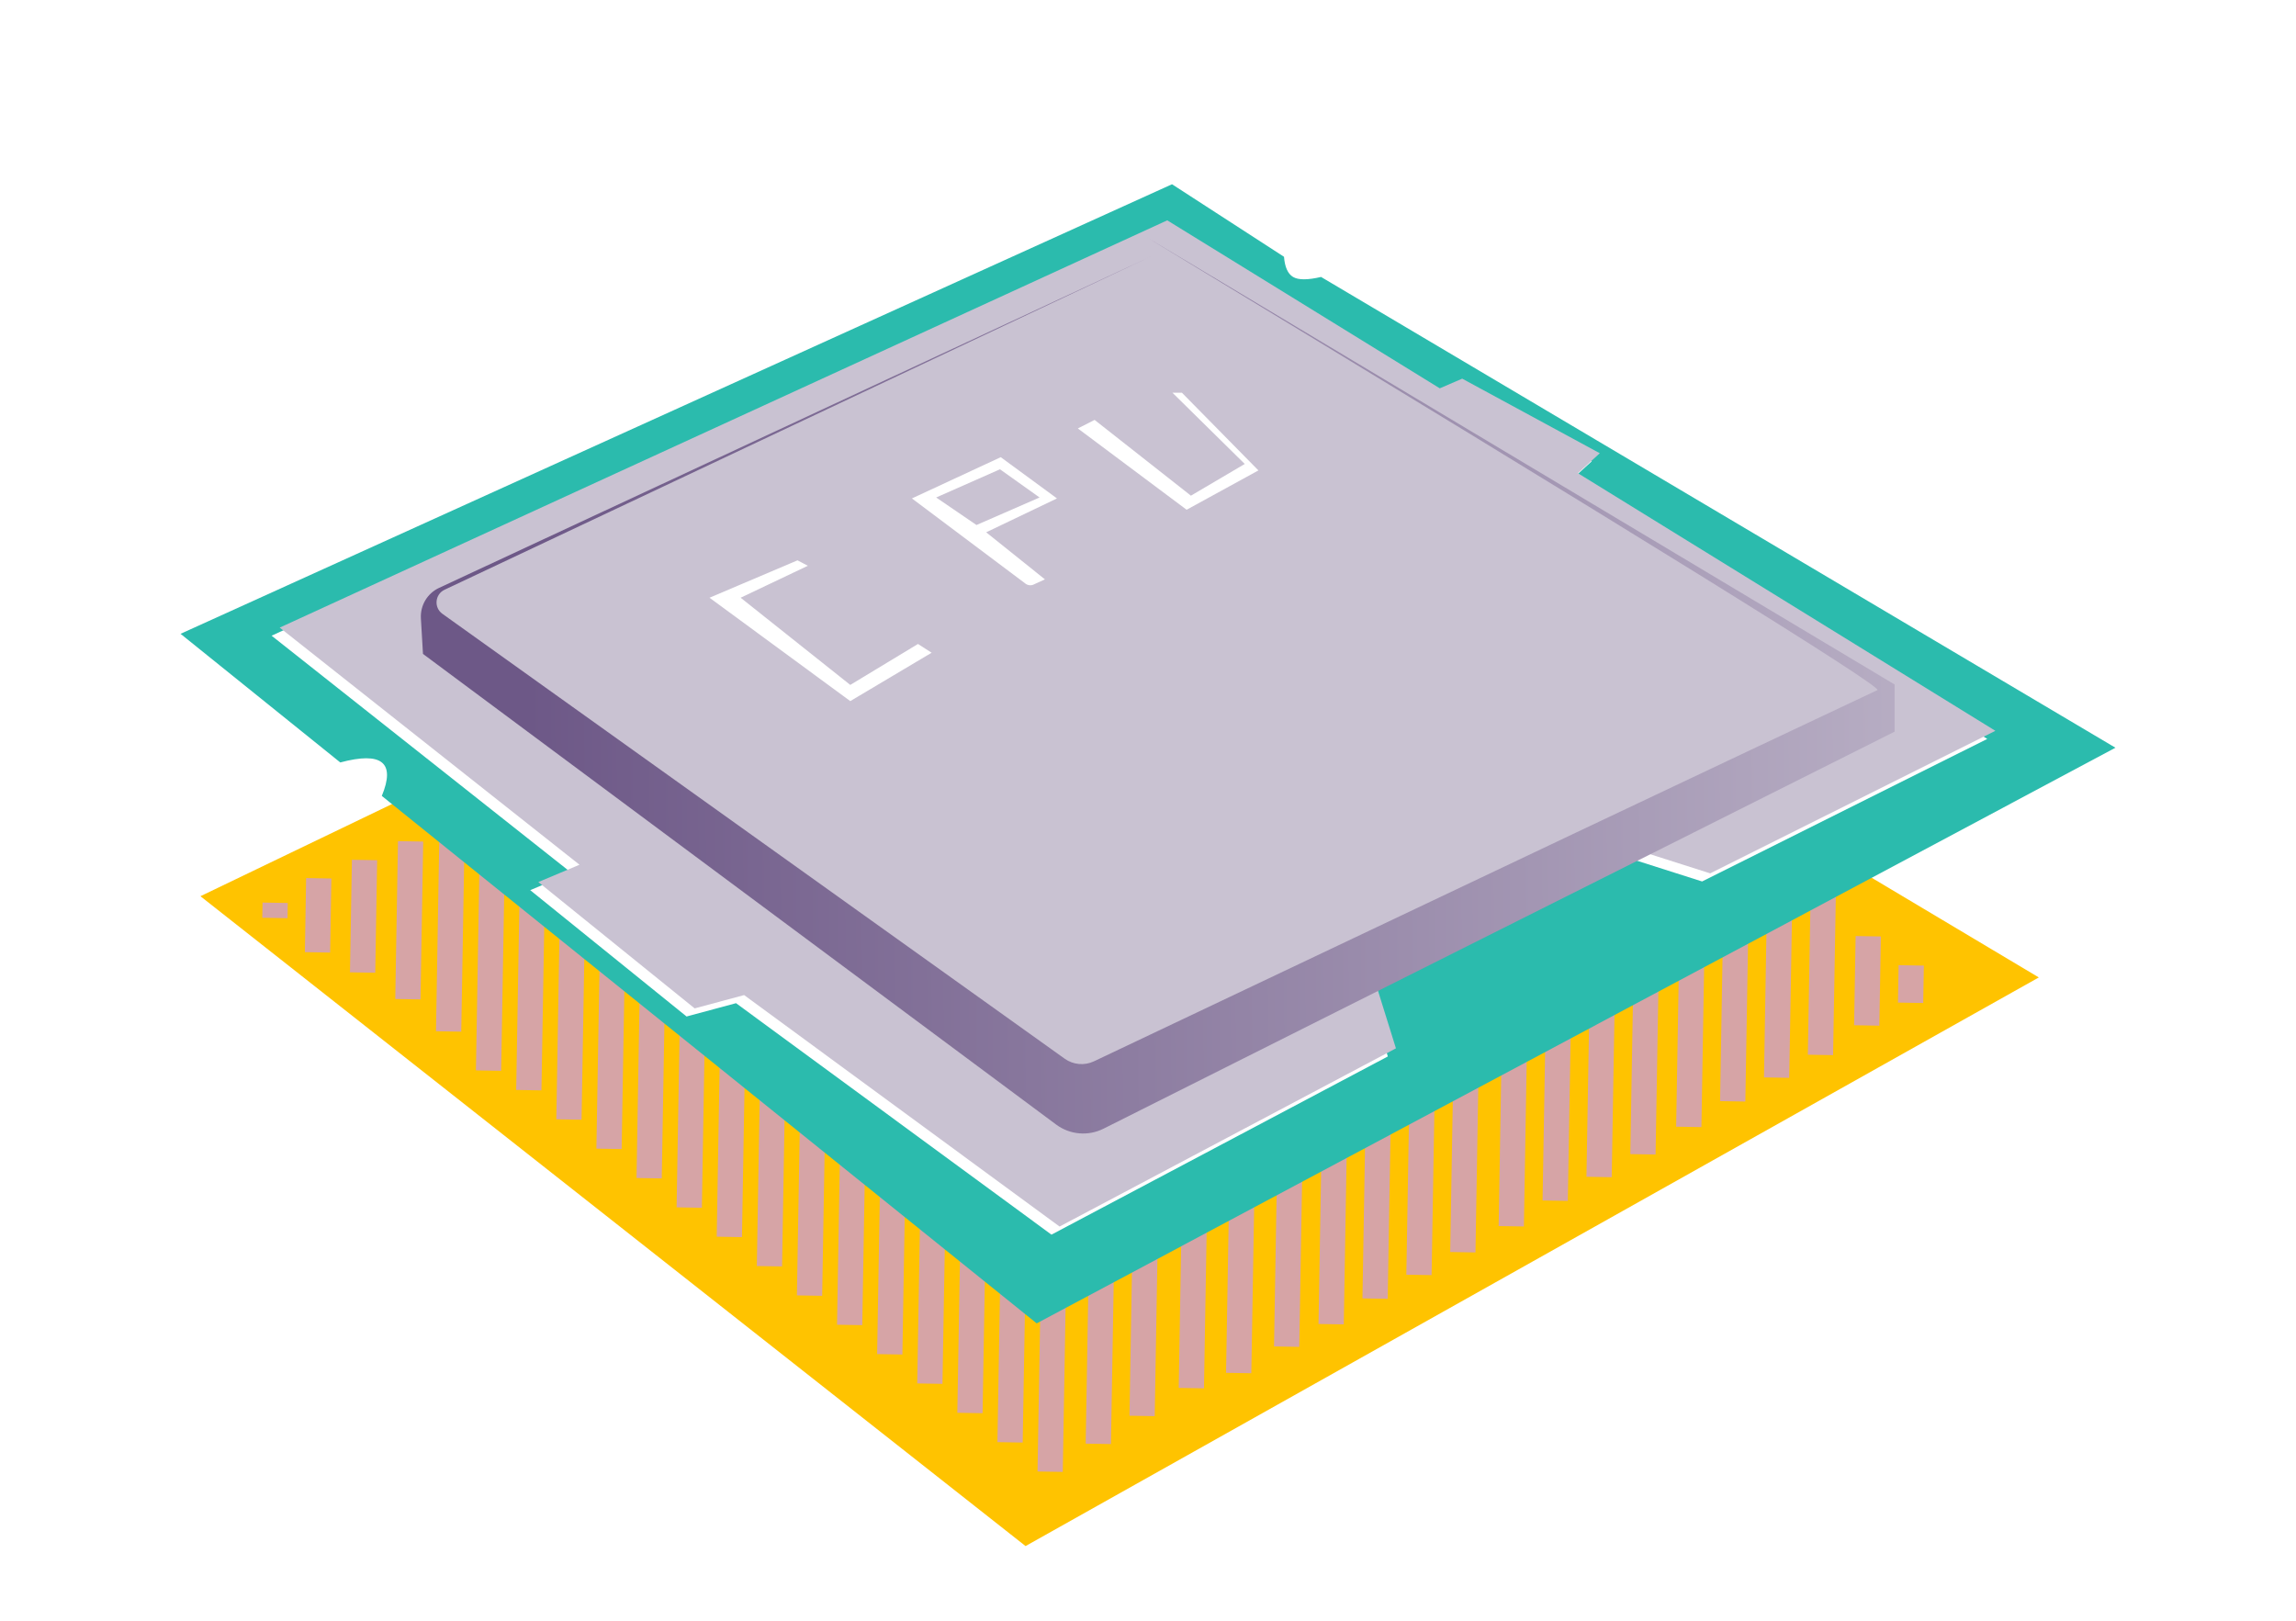 <?xml version="1.0" encoding="UTF-8" standalone="no"?>
<!DOCTYPE svg PUBLIC "-//W3C//DTD SVG 1.1//EN" "http://www.w3.org/Graphics/SVG/1.1/DTD/svg11.dtd">
<svg version="1.1" xmlns="http://www.w3.org/2000/svg" xmlns:xlink="http://www.w3.org/1999/xlink" preserveAspectRatio="xMidYMid meet" viewBox="0 0 850 600" width="850" height="600"><defs><path d="M379.67 572.36L754.79 361.85L423.02 164L74.2 331.78L379.67 572.36Z" id="b2mzEKTmVJ"></path><path d="M393.45 544.91L384.1 544.75L385.52 462L394.87 462.16L393.45 544.91ZM411.29 534.6L401.93 534.44L403.35 451.7L412.7 451.86L411.29 534.6ZM378.61 534.04L369.25 533.88L370.67 451.14L380.02 451.3L378.61 534.04ZM427.49 524.27L418.14 524.11L419.56 441.36L428.91 441.52L427.49 524.27ZM363.76 523.18L354.41 523.02L355.82 440.27L365.18 440.43L363.76 523.18ZM445.72 513.97L436.37 513.81L437.79 431.06L447.14 431.22L445.72 513.97ZM348.91 512.31L339.56 512.15L340.98 429.41L350.33 429.57L348.91 512.31ZM463.25 508.38L453.9 508.22L455.32 425.48L464.67 425.64L463.25 508.38ZM334.07 501.45L324.72 501.29L326.13 418.54L335.48 418.7L334.07 501.45ZM481 498.62L471.65 498.46L473.07 415.71L482.42 415.87L481 498.62ZM319.22 490.58L309.87 490.42L311.29 407.68L320.64 407.84L319.22 490.58ZM497.48 490.3L488.12 490.14L489.54 407.39L498.89 407.55L497.48 490.3ZM513.74 480.83L504.39 480.67L505.8 397.93L515.15 398.09L513.74 480.83ZM304.37 479.72L295.02 479.56L296.44 396.81L305.79 396.97L304.37 479.72ZM529.99 472.06L520.64 471.9L522.05 389.15L531.4 389.31L529.99 472.06ZM289.53 468.85L280.18 468.69L281.59 385.95L290.94 386.11L289.53 468.85ZM546.23 463.66L536.88 463.5L538.3 380.75L547.65 380.91L546.23 463.66ZM274.68 457.99L265.33 457.83L266.75 375.08L276.1 375.24L274.68 457.99ZM564.16 454.05L554.81 453.89L556.22 371.14L565.57 371.3L564.16 454.05ZM259.84 447.12L250.48 446.96L251.9 364.22L261.25 364.38L259.84 447.12ZM580.42 444.58L571.07 444.42L572.49 361.68L581.84 361.84L580.42 444.58ZM244.99 436.26L235.64 436.1L237.06 353.35L246.41 353.51L244.99 436.26ZM596.67 435.81L587.32 435.65L588.74 352.9L598.09 353.06L596.67 435.81ZM612.91 427.41L603.56 427.25L604.98 344.5L614.33 344.66L612.91 427.41ZM230.14 425.39L220.79 425.23L222.21 342.49L231.56 342.65L230.14 425.39ZM629.88 417.26L620.53 417.1L621.94 334.36L631.29 334.52L629.88 417.26ZM215.3 414.53L205.95 414.37L207.36 331.62L216.71 331.78L215.3 414.53ZM646.14 407.8L636.79 407.64L638.2 324.89L647.56 325.05L646.14 407.8ZM200.45 403.66L191.1 403.5L192.52 320.76L201.87 320.92L200.45 403.66ZM662.39 399.02L653.04 398.86L654.45 316.12L663.81 316.28L662.39 399.02ZM185.54 396.42L176.19 396.26L177.61 313.51L186.96 313.67L185.54 396.42ZM678.63 390.62L669.28 390.46L670.7 307.72L680.05 307.88L678.63 390.62ZM170.76 381.93L161.41 381.77L162.82 299.03L172.18 299.19L170.76 381.93ZM695.75 379.71L686.4 379.55L686.97 346.52L696.32 346.68L695.75 379.71ZM711.99 371.32L702.64 371.16L702.88 357.31L712.23 357.47L711.99 371.32ZM155.68 369.99L146.33 369.83L147.33 311.39L156.68 311.55L155.68 369.99ZM138.92 360.12L129.56 359.96L130.28 318.29L139.63 318.45L138.92 360.12ZM122.22 352.65L112.87 352.49L113.33 325.06L122.69 325.22L122.22 352.65ZM106.45 339.92L97.09 339.76L97.19 334.13L106.54 334.29L106.45 339.92Z" id="ajD0tscmg"></path><path d="M125.97 282.26C133.66 280.2 138.79 280.2 141.35 282.26C143.92 284.33 143.92 288.45 141.35 294.65L383.8 489.92L783.16 276.81L489.07 102.53C484.1 103.69 480.65 103.69 478.71 102.53C476.77 101.37 475.65 98.88 475.35 95.06L433.89 68.21L66.84 234.64L125.97 282.26Z" id="aJaDEHYTc"></path><path d="M533.02 143.76L541.32 140.18L592.26 167.79L584.14 175.17L738.7 270.55L633.13 323.32L608.42 315.45L509.39 364.37L516.79 388.1L392.26 454.07L275.48 368.38L257.17 373.31L199.29 326.54L214.54 320.13L103.55 232.34L432.13 81.57L533.02 143.76Z" id="b9OzGuQMY5"></path><path d="M394.15 391.93C397.32 394.2 401.48 394.57 405 392.9C546.61 325.64 643.29 279.84 695.03 255.48C697.28 254.42 607 198.48 424.21 87.66L701.39 253.39L701.39 270.87C545.2 349.26 447.59 398.25 408.54 417.84C402.87 420.69 396.08 420.1 390.99 416.31C359.74 393.08 281.6 335 156.59 242.08C156.18 235.06 155.92 230.67 155.82 228.92C155.54 224.13 158.21 219.65 162.56 217.63C197.71 201.26 285.59 160.34 426.19 94.88C286.67 160.71 199.47 201.86 164.59 218.32C161 220.01 160.56 224.94 163.79 227.24C210.89 260.91 346.64 357.97 394.15 391.93Z" id="b3ZLx7tnKH"></path><linearGradient id="gradienta4GXrPWbav" gradientUnits="userSpaceOnUse" x1="833.26" y1="430.5" x2="196.95" y2="437.42"><stop style="stop-color: #c9c2d2;stop-opacity: 1" offset="0%"></stop><stop style="stop-color: #6d5887;stop-opacity: 1" offset="100%"></stop></linearGradient></defs><g><g><g><use xlink:href="#b2mzEKTmVJ" opacity="1" fill="#ffc300" fill-opacity="1"></use></g><g><use xlink:href="#ajD0tscmg" opacity="1" fill="#d6a4a6" fill-opacity="1"></use></g><g><use xlink:href="#aJaDEHYTc" opacity="1" fill="#2bbbad" fill-opacity="1"></use></g><g><g><filter id="shadow195080" x="92.55" y="70.57" width="660.15" height="397.5" filterUnits="userSpaceOnUse" primitiveUnits="userSpaceOnUse"><feFlood></feFlood><feComposite in2="SourceAlpha" operator="in"></feComposite><feGaussianBlur stdDeviation="1"></feGaussianBlur><feOffset dx="-3" dy="3" result="afterOffset"></feOffset><feFlood flood-color="#6d5887" flood-opacity="1"></feFlood><feComposite in2="afterOffset" operator="in"></feComposite><feMorphology operator="dilate" radius="1"></feMorphology><feComposite in2="SourceAlpha" operator="out"></feComposite></filter><path d="M533.02 143.76L541.32 140.18L592.26 167.79L584.14 175.17L738.7 270.55L633.13 323.32L608.42 315.45L509.39 364.37L516.79 388.1L392.26 454.07L275.48 368.38L257.17 373.31L199.29 326.54L214.54 320.13L103.55 232.34L432.13 81.57L533.02 143.76Z" id="dnN9SJmDZ" fill="white" fill-opacity="1" filter="url(#shadow195080)"></path></g><use xlink:href="#b9OzGuQMY5" opacity="1" fill="#c9c2d2" fill-opacity="1"></use></g><g><use xlink:href="#b3ZLx7tnKH" opacity="1" fill="url(#gradienta4GXrPWbav)"></use></g><g><g><filter id="shadow14074416" x="252.17" y="132.38" width="227.2" height="138.67" filterUnits="userSpaceOnUse" primitiveUnits="userSpaceOnUse"><feFlood></feFlood><feComposite in2="SourceAlpha" operator="in"></feComposite><feGaussianBlur stdDeviation="1.41"></feGaussianBlur><feOffset dx="-1" dy="1.5" result="afterOffset"></feOffset><feFlood flood-color="#ffc300" flood-opacity="0.5"></feFlood><feComposite in2="afterOffset" operator="in"></feComposite><feMorphology operator="dilate" radius="1"></feMorphology><feComposite in2="SourceAlpha" operator="out"></feComposite></filter><path d="M275.19 219.78L315.78 252.06L340.84 236.9L345.9 240.14L315.78 258.05L263.67 219.78L296.24 205.94L300.07 207.95L275.19 219.78ZM366.09 195.56L387.84 212.98L383.69 214.88L383.61 214.92L383.52 214.96L383.43 214.99L383.34 215.02L383.25 215.04L383.16 215.07L383.07 215.09L382.98 215.11L382.89 215.12L382.8 215.14L382.71 215.15L382.62 215.15L382.53 215.16L382.44 215.16L382.34 215.16L382.25 215.15L382.16 215.14L382.07 215.14L381.98 215.12L381.89 215.11L381.8 215.09L381.71 215.07L381.62 215.05L381.53 215.02L381.45 214.99L381.36 214.96L381.27 214.92L381.19 214.89L381.11 214.85L381.02 214.81L380.94 214.76L380.86 214.71L380.78 214.66L380.7 214.61L380.63 214.55L338.6 183.02L371.49 167.75L392.3 183.02L366.09 195.56ZM362.5 192.86L385.86 182.67L371.2 172.23L347.58 182.67L362.5 192.86ZM440.3 187.21L400.03 157.11L406.23 153.95L441.89 182L461.82 170.26L435.05 143.88L438.55 143.88L466.88 172.65L440.3 187.21Z" id="a120SWPiXP" fill="white" fill-opacity="1" filter="url(#shadow14074416)"></path></g><use xlink:href="#cGLVKZ7T" opacity="1" fill="#f8f792" fill-opacity="1"></use></g></g></g></svg>
